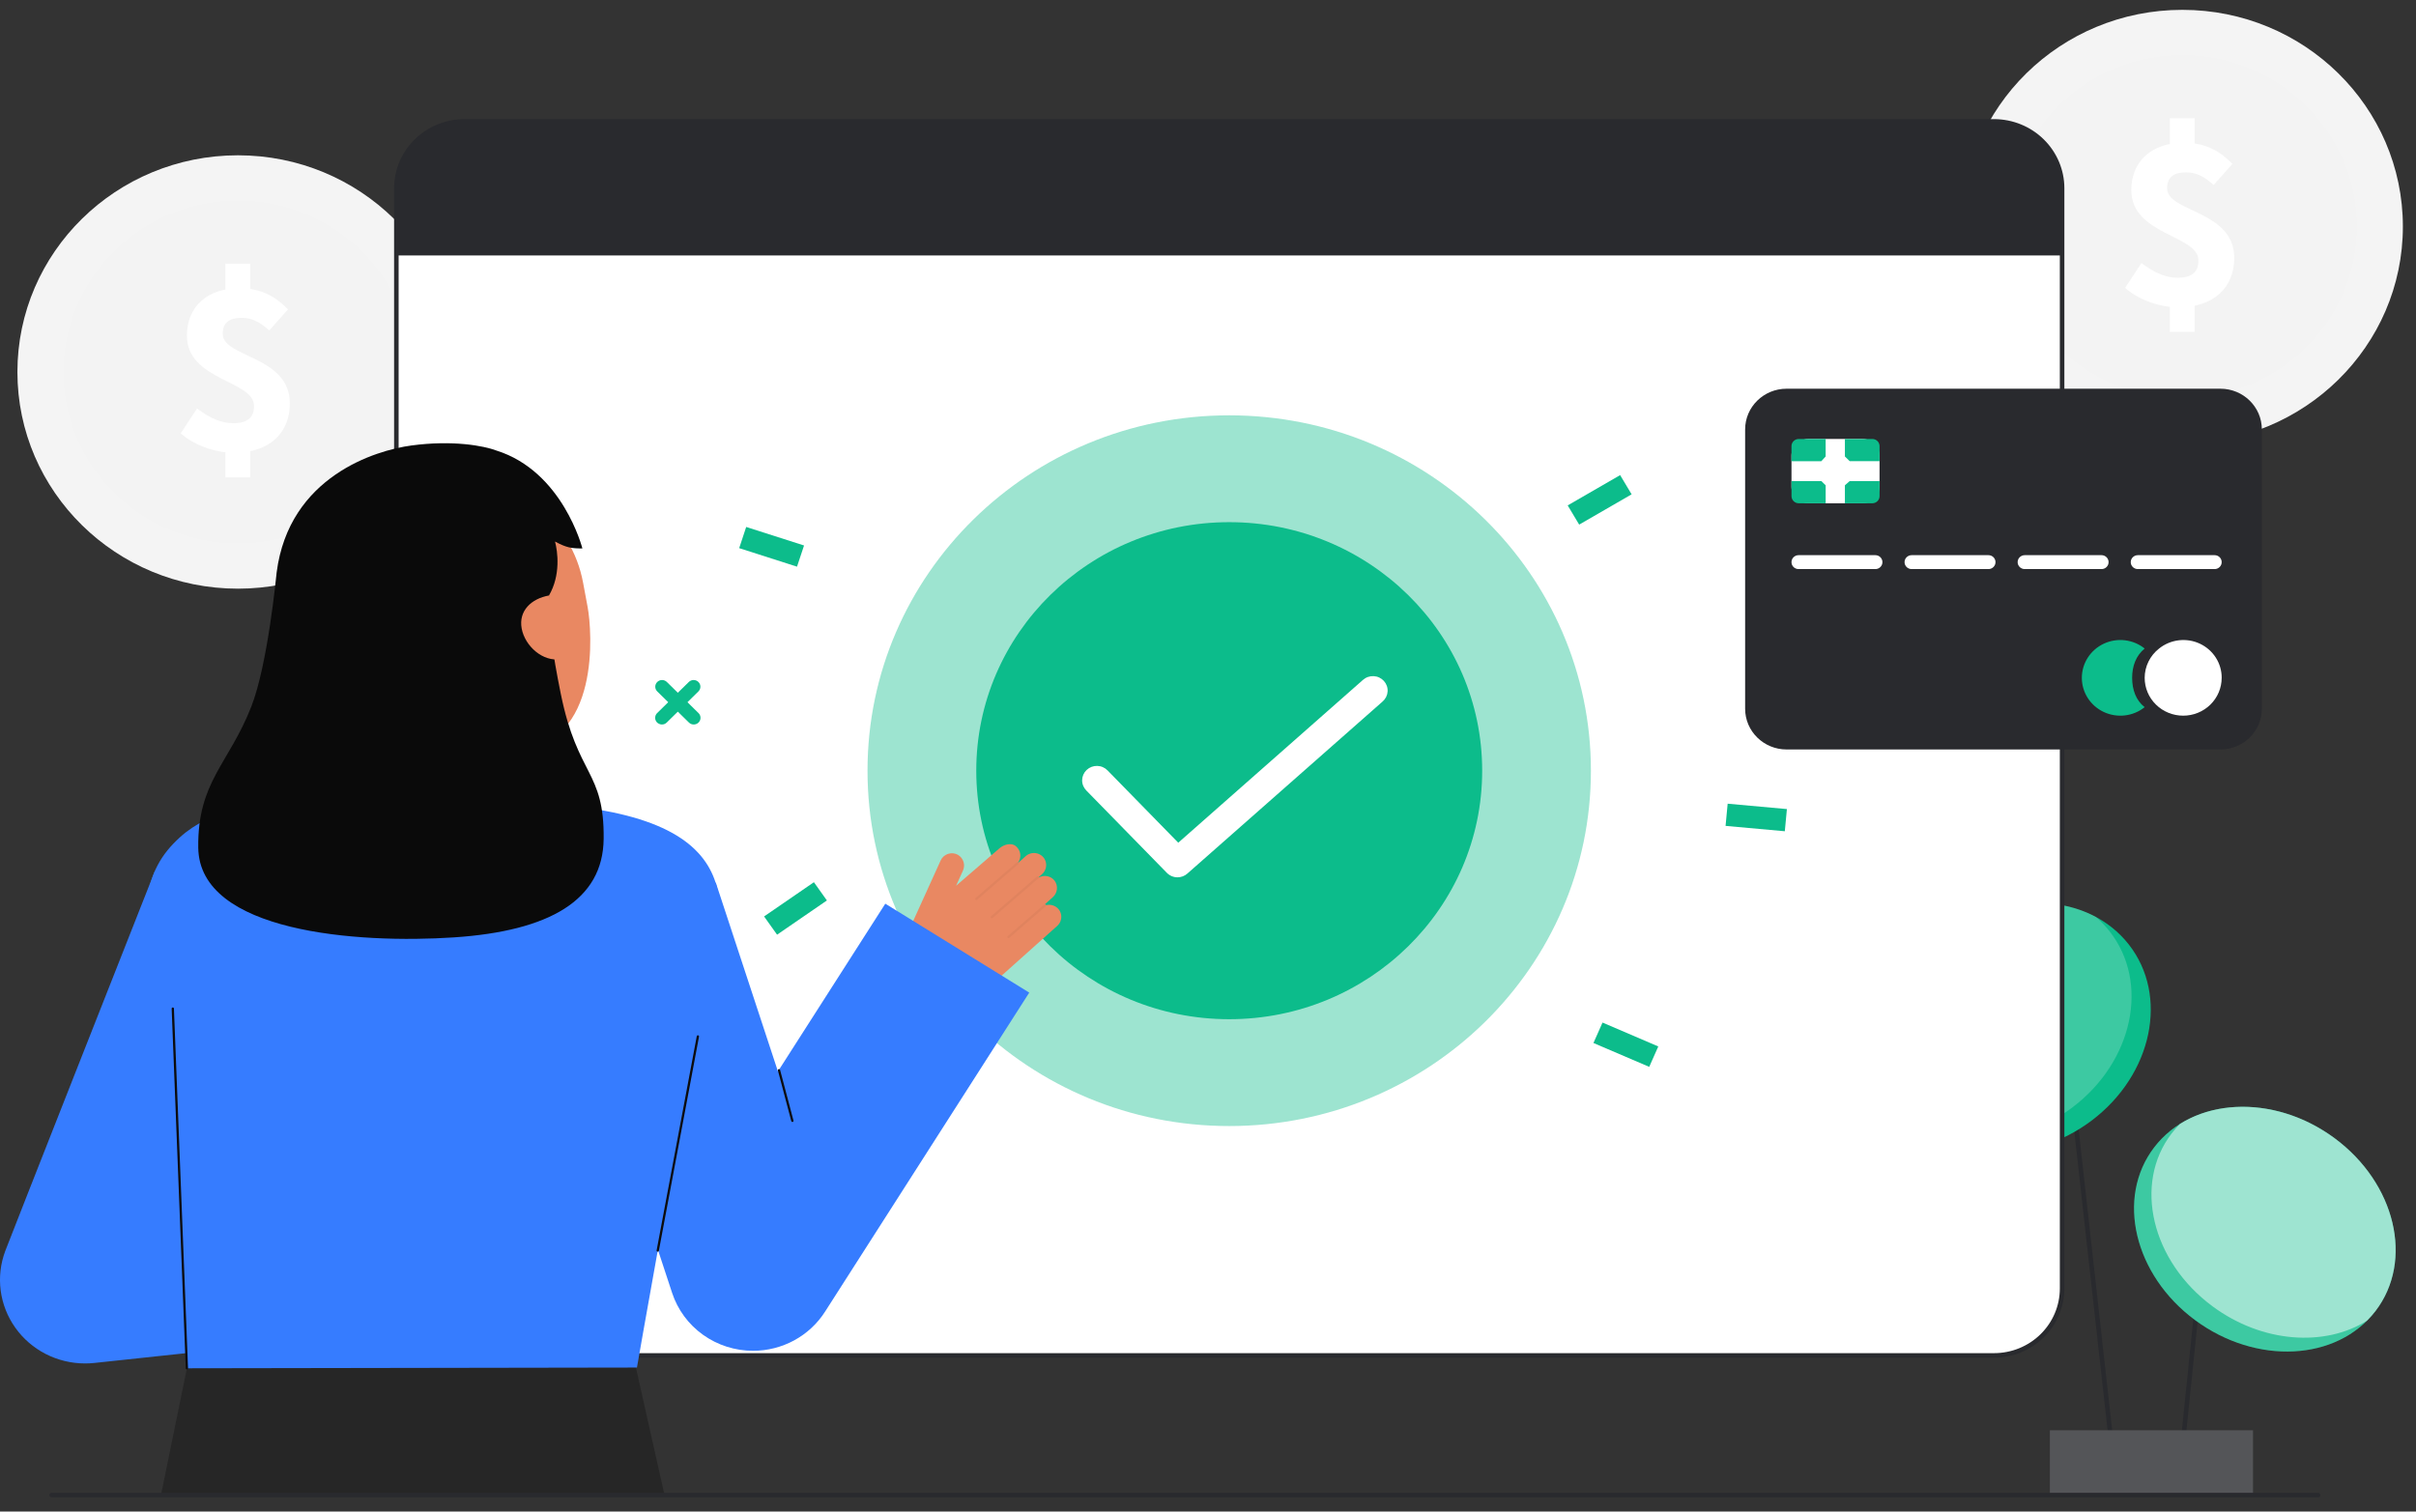 <svg width="155" height="97" viewBox="0 0 155 97" fill="none" xmlns="http://www.w3.org/2000/svg">
<rect x="0" y="0" width="155" height="97" fill="#333333" stroke="none"/>
<g clip-path="url(#clip0_1353_3226)">
<path d="M132.276 62.77L131.986 62.801L135.557 94.871L135.847 94.84L132.276 62.77Z" fill="#292A2E"/>
<path d="M141.524 76.77L139.768 93.85L140.057 93.879L141.814 76.799L141.524 76.77Z" fill="#292A2E"/>
<path d="M144.545 91.785H131.51V95.943H144.545V91.785Z" fill="#292A2E"/>
<path opacity="0.2" d="M144.545 91.785H131.51V95.943H144.545V91.785Z" fill="white"/>
<path d="M152.403 84.13C154.872 80.905 153.695 75.94 149.774 73.04C145.852 70.14 140.671 70.404 138.202 73.63C135.732 76.855 136.91 81.82 140.831 84.72C144.753 87.62 149.934 87.356 152.403 84.13Z" fill="#0CBC8B"/>
<path opacity="0.2" d="M152.403 84.13C154.872 80.905 153.695 75.94 149.774 73.04C145.852 70.14 140.671 70.404 138.202 73.63C135.732 76.855 136.91 81.82 140.831 84.72C144.753 87.62 149.934 87.356 152.403 84.13Z" fill="white"/>
<path opacity="0.5" d="M152.403 84.131C152.237 84.348 152.056 84.555 151.861 84.748C149.143 86.454 145.131 86.186 141.948 83.832C138.026 80.932 136.85 75.967 139.319 72.742C139.485 72.525 139.666 72.319 139.859 72.125C142.58 70.417 146.59 70.687 149.774 73.04C153.696 75.94 154.872 80.906 152.403 84.131Z" fill="white"/>
<path d="M134.212 71.894C138.097 68.947 139.153 63.892 136.57 60.605C133.988 57.317 128.745 57.041 124.86 59.988C120.976 62.935 119.92 67.989 122.502 71.277C125.084 74.565 130.327 74.841 134.212 71.894Z" fill="#0CBC8B"/>
<path opacity="0.2" d="M132.98 71.048C129.972 73.332 126.148 73.68 123.376 72.193C123.056 71.915 122.763 71.608 122.502 71.276C119.919 67.989 120.974 62.934 124.859 59.987C127.868 57.705 131.691 57.356 134.462 58.841C134.783 59.119 135.076 59.427 135.338 59.76C137.921 63.047 136.865 68.101 132.98 71.048Z" fill="white"/>
<path d="M15.267 37.777C23.081 37.777 29.416 31.552 29.416 23.872C29.416 16.192 23.081 9.966 15.267 9.966C7.452 9.966 1.117 16.192 1.117 23.872C1.117 31.552 7.452 37.777 15.267 37.777Z" fill="#F4F4F4"/>
<g opacity="0.05">
<path opacity="0.05" d="M15.266 34.896C21.461 34.896 26.483 29.96 26.483 23.872C26.483 17.784 21.461 12.848 15.266 12.848C9.071 12.848 4.049 17.784 4.049 23.872C4.049 29.96 9.071 34.896 15.266 34.896Z" fill="#292A2E"/>
</g>
<path d="M11.595 27.809L12.641 26.215C13.47 26.839 14.196 27.158 14.967 27.158C15.892 27.158 16.299 26.781 16.299 26.052C16.299 24.402 11.992 24.432 11.992 21.538C11.992 19.678 13.303 18.493 15.371 18.493C16.766 18.493 17.715 19.059 18.477 19.854L17.276 21.205C16.683 20.675 16.181 20.395 15.499 20.395C14.714 20.395 14.289 20.706 14.289 21.427C14.289 22.956 18.595 22.823 18.595 25.887C18.595 27.728 17.356 29.06 14.967 29.06C13.937 29.06 12.516 28.63 11.595 27.809ZM14.464 16.922H16.056V19.231H14.464V16.922ZM14.464 28.098H16.056V30.631H14.464V28.098Z" fill="white"/>
<path d="M140.009 28.443C147.824 28.443 154.158 22.217 154.158 14.537C154.158 6.857 147.824 0.632 140.009 0.632C132.194 0.632 125.859 6.857 125.859 14.537C125.859 22.217 132.194 28.443 140.009 28.443Z" fill="#F4F4F4"/>
<g opacity="0.05">
<path opacity="0.05" d="M140.009 25.561C146.204 25.561 151.226 20.625 151.226 14.537C151.226 8.449 146.204 3.514 140.009 3.514C133.814 3.514 128.792 8.449 128.792 14.537C128.792 20.625 133.814 25.561 140.009 25.561Z" fill="#292A2E"/>
</g>
<path d="M136.338 18.475L137.384 16.88C138.213 17.505 138.939 17.824 139.711 17.824C140.635 17.824 141.042 17.447 141.042 16.717C141.042 15.067 136.735 15.097 136.735 12.203C136.735 10.343 138.046 9.159 140.114 9.159C141.509 9.159 142.458 9.724 143.22 10.519L142.02 11.87C141.426 11.34 140.924 11.061 140.242 11.061C139.457 11.061 139.032 11.372 139.032 12.092C139.032 13.622 143.339 13.488 143.339 16.552C143.339 18.393 142.099 19.726 139.711 19.726C138.68 19.725 137.259 19.295 136.338 18.475ZM139.208 7.587H140.799V9.896H139.208V7.587ZM139.208 18.763H140.799V21.297H139.208V18.763Z" fill="white"/>
<path d="M127.932 7.788H29.793C27.382 7.788 25.429 9.708 25.429 12.077V82.691C25.429 85.059 27.382 86.979 29.793 86.979H127.932C130.342 86.979 132.296 85.059 132.296 82.691V12.077C132.296 9.708 130.342 7.788 127.932 7.788Z" fill="white"/>
<path d="M127.932 87.122H29.792C28.597 87.121 27.451 86.653 26.605 85.823C25.76 84.992 25.285 83.865 25.283 82.691V12.077C25.285 10.902 25.76 9.776 26.605 8.945C27.451 8.114 28.597 7.647 29.792 7.645H127.932C129.127 7.647 130.274 8.114 131.119 8.945C131.964 9.776 132.44 10.902 132.441 12.077V82.691C132.44 83.865 131.964 84.992 131.119 85.823C130.273 86.653 129.127 87.121 127.932 87.122ZM29.792 7.931C28.674 7.933 27.602 8.37 26.811 9.147C26.02 9.924 25.575 10.978 25.574 12.077V82.691C25.575 83.79 26.02 84.843 26.811 85.621C27.602 86.398 28.674 86.835 29.792 86.836H127.932C129.05 86.835 130.122 86.398 130.913 85.621C131.704 84.843 132.149 83.79 132.15 82.691V12.077C132.149 10.978 131.704 9.924 130.913 9.147C130.122 8.37 129.05 7.933 127.932 7.931H29.792Z" fill="#292A2E"/>
<path d="M44.505 46.493C44.448 46.493 44.392 46.482 44.339 46.461C44.286 46.439 44.237 46.407 44.197 46.367L42.161 44.366C42.081 44.285 42.037 44.177 42.038 44.065C42.039 43.952 42.085 43.844 42.166 43.765C42.247 43.685 42.356 43.64 42.471 43.639C42.585 43.638 42.695 43.682 42.778 43.76L44.814 45.761C44.875 45.821 44.917 45.898 44.933 45.981C44.95 46.064 44.942 46.15 44.909 46.228C44.876 46.307 44.82 46.374 44.748 46.421C44.676 46.468 44.592 46.493 44.505 46.493Z" fill="#0CBC8B"/>
<path d="M42.468 46.493C42.381 46.493 42.297 46.468 42.225 46.421C42.153 46.374 42.097 46.307 42.065 46.228C42.031 46.15 42.023 46.064 42.04 45.981C42.056 45.898 42.098 45.821 42.159 45.761L44.196 43.76C44.278 43.682 44.388 43.638 44.502 43.639C44.617 43.64 44.726 43.685 44.807 43.765C44.888 43.844 44.934 43.952 44.935 44.065C44.936 44.177 44.892 44.285 44.812 44.366L42.776 46.367C42.736 46.407 42.688 46.439 42.635 46.461C42.582 46.482 42.525 46.493 42.468 46.493Z" fill="#0CBC8B"/>
<path d="M102.811 65.621L102.229 66.932L105.807 68.464L106.388 67.154L102.811 65.621Z" fill="#0CBC8B"/>
<path d="M103.941 30.49L100.576 32.433L101.313 33.666L104.678 31.723L103.941 30.49Z" fill="#0CBC8B"/>
<path d="M47.873 33.817L47.423 35.176L51.133 36.365L51.584 35.005L47.873 33.817Z" fill="#0CBC8B"/>
<path d="M52.217 56.614L49.02 58.811L49.854 59.982L53.05 57.785L52.217 56.614Z" fill="#0CBC8B"/>
<path d="M110.839 51.576L110.705 53L114.506 53.344L114.64 51.921L110.839 51.576Z" fill="#0CBC8B"/>
<path d="M114.711 41.337C114.653 41.337 114.596 41.326 114.544 41.304C114.491 41.283 114.443 41.251 114.402 41.211L112.366 39.21C112.324 39.17 112.291 39.123 112.268 39.071C112.245 39.019 112.233 38.962 112.232 38.905C112.232 38.848 112.243 38.792 112.265 38.739C112.287 38.687 112.319 38.639 112.36 38.598C112.401 38.558 112.45 38.526 112.504 38.505C112.557 38.483 112.615 38.472 112.673 38.473C112.731 38.473 112.788 38.485 112.841 38.508C112.894 38.53 112.942 38.563 112.983 38.604L115.019 40.605C115.08 40.665 115.122 40.741 115.138 40.825C115.155 40.908 115.147 40.994 115.114 41.072C115.081 41.151 115.025 41.218 114.953 41.265C114.881 41.312 114.797 41.337 114.711 41.337Z" fill="#0CBC8B"/>
<path d="M112.677 41.337C112.59 41.337 112.506 41.312 112.434 41.265C112.362 41.218 112.306 41.151 112.273 41.072C112.24 40.994 112.232 40.908 112.249 40.825C112.265 40.741 112.307 40.665 112.368 40.605L114.404 38.604C114.445 38.563 114.493 38.53 114.546 38.508C114.599 38.485 114.657 38.473 114.714 38.473C114.772 38.472 114.83 38.483 114.884 38.505C114.937 38.526 114.986 38.558 115.027 38.598C115.068 38.639 115.1 38.687 115.122 38.739C115.144 38.792 115.155 38.848 115.155 38.905C115.154 38.962 115.142 39.019 115.119 39.071C115.096 39.123 115.063 39.17 115.021 39.21L112.985 41.211C112.945 41.251 112.896 41.283 112.844 41.304C112.791 41.326 112.734 41.337 112.677 41.337Z" fill="#0CBC8B"/>
<path opacity="0.4" d="M78.861 72.262C91.677 72.262 102.066 62.052 102.066 49.458C102.066 36.863 91.677 26.653 78.861 26.653C66.046 26.653 55.656 36.863 55.656 49.458C55.656 62.052 66.046 72.262 78.861 72.262Z" fill="#0CBC8B"/>
<path d="M78.861 65.406C87.824 65.406 95.09 58.266 95.09 49.458C95.09 40.65 87.824 33.509 78.861 33.509C69.898 33.509 62.633 40.65 62.633 49.458C62.633 58.266 69.898 65.406 78.861 65.406Z" fill="#0CBC8B"/>
<path d="M75.543 56.3C75.416 56.3 75.29 56.275 75.172 56.225C75.055 56.176 74.949 56.104 74.861 56.014L69.696 50.731C69.608 50.643 69.539 50.539 69.493 50.425C69.446 50.311 69.423 50.189 69.425 50.066C69.427 49.944 69.453 49.822 69.503 49.709C69.553 49.597 69.625 49.495 69.715 49.41C69.805 49.325 69.912 49.258 70.028 49.213C70.145 49.169 70.269 49.148 70.394 49.151C70.519 49.154 70.642 49.181 70.757 49.232C70.871 49.282 70.974 49.354 71.059 49.443L75.592 54.079L87.441 43.632C87.534 43.549 87.642 43.485 87.759 43.444C87.877 43.402 88.001 43.384 88.126 43.39C88.251 43.396 88.373 43.426 88.486 43.479C88.599 43.532 88.7 43.606 88.783 43.697C88.867 43.789 88.931 43.896 88.972 44.011C89.013 44.127 89.031 44.25 89.023 44.373C89.016 44.495 88.984 44.615 88.929 44.725C88.874 44.836 88.798 44.934 88.704 45.016L76.174 56.062C76.001 56.215 75.776 56.3 75.543 56.3Z" fill="white"/>
<path d="M132.295 12.076V16.392H25.429V12.076C25.429 10.939 25.889 9.848 26.707 9.044C27.525 8.24 28.635 7.788 29.793 7.788H127.931C129.089 7.788 130.199 8.24 131.017 9.044C131.835 9.848 132.295 10.939 132.295 12.076Z" fill="#292A2E"/>
<path d="M5.454 87.496C4.575 87.496 3.709 87.287 2.93 86.888C2.151 86.488 1.482 85.91 0.98 85.201C0.477 84.493 0.156 83.675 0.044 82.819C-0.068 81.962 0.033 81.092 0.337 80.281C0.645 79.459 8.559 59.383 9.937 55.894L19.46 61.341C18.686 63.303 15.879 70.739 13.625 76.729L17.37 76.329L18.549 86.13L6.045 87.466C5.849 87.487 5.651 87.497 5.454 87.496Z" fill="#367CFF"/>
<path d="M11.991 87.806L10.327 95.943H42.633L40.773 87.652L11.991 87.806Z" fill="#262626"/>
<path d="M36.603 51.719C36.57 51.715 35.653 55.104 28.501 54.577C23.55 54.212 22.343 50.9 22.229 50.9C22.763 50.789 23.63 50.673 23.867 50.548C24.646 50.137 25.214 49.636 25.5 48.56C25.724 47.719 25.838 44.481 25.838 42.856L33.457 44.539C33.351 46.371 32.608 50.62 35.213 51.372C35.646 51.496 36.113 51.611 36.603 51.719Z" fill="#E98862"/>
<path d="M33.194 48.142C30.19 48.375 26.331 47.128 25.599 43.19L24.937 39.637C24.204 35.698 25.715 32.127 29.488 31.449C33.261 30.771 36.676 33.457 37.409 37.395L37.702 38.968C37.982 40.479 38.552 47.726 33.194 48.142Z" fill="#E98862"/>
<path d="M18.975 51.445C16.276 51.642 13.524 51.929 11.538 53.736C9.146 55.913 8.713 58.589 10.239 65.953C11.552 72.289 11.031 75.058 11.909 86.75C11.935 87.094 11.99 87.807 11.99 87.807L40.864 87.76C40.864 87.76 43.569 72.247 45.063 65.092C46.199 59.653 49.183 53.05 36.603 51.719C36.57 51.715 26.48 50.898 18.975 51.445Z" fill="#367CFF"/>
<path d="M11.99 87.878C11.972 87.878 11.954 87.871 11.94 87.858C11.926 87.846 11.918 87.828 11.918 87.809L11.013 64.727C11.012 64.708 11.019 64.689 11.032 64.675C11.045 64.662 11.063 64.653 11.083 64.653C11.092 64.652 11.102 64.653 11.111 64.656C11.12 64.659 11.129 64.664 11.136 64.671C11.143 64.677 11.149 64.685 11.152 64.694C11.156 64.702 11.158 64.712 11.158 64.721L12.063 87.804C12.064 87.823 12.057 87.841 12.044 87.855C12.031 87.869 12.012 87.877 11.993 87.878L11.99 87.878Z" fill="#0C0C0C"/>
<path d="M58.321 59.687L60.35 55.215C60.394 55.117 60.459 55.029 60.54 54.957C60.621 54.884 60.717 54.83 60.821 54.795C60.925 54.762 61.035 54.749 61.144 54.759C61.253 54.769 61.358 54.802 61.454 54.854C61.627 54.956 61.756 55.118 61.815 55.308C61.874 55.498 61.859 55.703 61.773 55.883L61.338 56.842L64.114 54.444C64.418 54.172 64.968 54.029 65.256 54.384C65.376 54.514 65.448 54.679 65.46 54.854C65.471 55.029 65.422 55.202 65.321 55.346C65.324 55.349 65.327 55.351 65.33 55.354C65.332 55.356 65.333 55.359 65.335 55.362L65.803 54.942C65.89 54.865 65.994 54.807 66.106 54.774C66.218 54.74 66.337 54.732 66.453 54.749C66.569 54.767 66.68 54.809 66.777 54.874C66.874 54.939 66.955 55.024 67.015 55.123C67.105 55.282 67.138 55.466 67.106 55.645C67.075 55.824 66.982 55.987 66.843 56.107L66.644 56.286C66.646 56.294 66.647 56.302 66.647 56.311C66.81 56.221 67.001 56.191 67.184 56.227C67.368 56.262 67.532 56.36 67.649 56.504C67.772 56.665 67.828 56.866 67.807 57.066C67.785 57.266 67.688 57.451 67.534 57.584L67.04 58.027C67.051 58.026 67.063 58.027 67.074 58.031C67.085 58.035 67.094 58.041 67.102 58.05C67.111 58.06 67.117 58.073 67.118 58.086C67.287 58.046 67.463 58.061 67.622 58.129C67.78 58.197 67.911 58.314 67.995 58.463C68.08 58.62 68.109 58.802 68.076 58.977C68.043 59.153 67.95 59.313 67.814 59.43L63.634 63.17C63.049 63.693 62.319 64.033 61.536 64.145C60.754 64.258 59.955 64.138 59.242 63.802C58.628 63.512 58.152 62.997 57.917 62.368C57.682 61.739 57.706 61.045 57.984 60.433L58.321 59.687Z" fill="#E98862"/>
<g opacity="0.2">
<path opacity="0.2" d="M62.585 57.733C62.598 57.747 62.616 57.755 62.635 57.756C62.654 57.757 62.673 57.751 62.687 57.738L65.324 55.454C65.332 55.448 65.337 55.441 65.342 55.432C65.346 55.424 65.348 55.414 65.349 55.405C65.349 55.396 65.348 55.386 65.345 55.377C65.342 55.368 65.337 55.36 65.331 55.353C65.324 55.346 65.317 55.34 65.308 55.336C65.3 55.332 65.29 55.33 65.281 55.329C65.271 55.329 65.262 55.33 65.253 55.333C65.244 55.336 65.235 55.341 65.228 55.347L62.591 57.631C62.584 57.637 62.578 57.645 62.574 57.653C62.57 57.662 62.567 57.671 62.566 57.68C62.566 57.69 62.567 57.699 62.57 57.708C62.573 57.717 62.578 57.725 62.585 57.732L62.585 57.733Z" fill="#0C0C0C"/>
</g>
<g opacity="0.2">
<path opacity="0.2" d="M63.578 58.904C63.591 58.918 63.608 58.926 63.628 58.927C63.647 58.928 63.665 58.922 63.679 58.909L66.623 56.36C66.63 56.354 66.636 56.346 66.64 56.338C66.644 56.329 66.647 56.32 66.647 56.311C66.648 56.301 66.647 56.292 66.643 56.283C66.64 56.274 66.635 56.266 66.629 56.259C66.616 56.245 66.598 56.237 66.579 56.236C66.56 56.235 66.541 56.241 66.526 56.253L63.583 58.802C63.576 58.808 63.57 58.816 63.566 58.824C63.562 58.833 63.559 58.842 63.559 58.851C63.558 58.86 63.559 58.87 63.562 58.879C63.566 58.888 63.571 58.896 63.577 58.903L63.578 58.904Z" fill="#0C0C0C"/>
</g>
<g opacity="0.2">
<path opacity="0.2" d="M64.646 60.178C64.659 60.192 64.677 60.2 64.696 60.201C64.715 60.202 64.734 60.196 64.748 60.184L67.096 58.15C67.11 58.138 67.119 58.12 67.12 58.101C67.121 58.082 67.115 58.063 67.102 58.049C67.089 58.035 67.071 58.026 67.052 58.025C67.033 58.024 67.014 58.03 66.999 58.043L64.652 60.076C64.644 60.083 64.639 60.09 64.634 60.098C64.63 60.107 64.628 60.116 64.627 60.125C64.626 60.135 64.628 60.144 64.631 60.153C64.634 60.162 64.639 60.17 64.645 60.177L64.646 60.178Z" fill="#0C0C0C"/>
</g>
<path d="M35.978 44.526C35.439 41.864 35.192 40.087 35.221 38.214C35.98 36.904 35.78 35.402 35.608 34.753C36.352 35.152 36.663 35.196 37.364 35.196C37.364 35.196 36.108 30.242 31.839 28.91C31.054 28.61 29.05 28.23 26.389 28.589C24.126 28.894 18.547 30.557 17.749 36.73V36.733C17.723 36.938 17.187 42.626 16.119 45.354C14.683 49.023 12.668 50.162 12.719 54.395C12.784 59.839 22.969 60.564 29.112 60.156C35.255 59.748 38.683 57.764 38.728 53.84C38.778 49.444 37.057 49.852 35.978 44.526Z" fill="#0A0A0A"/>
<path d="M35.98 42.294C34.833 42.5 33.679 41.462 33.469 40.335C33.26 39.208 34.074 38.42 35.22 38.214L35.98 42.294Z" fill="#E98862"/>
<path d="M48.313 86.685C47.16 86.685 46.036 86.325 45.103 85.659C44.17 84.992 43.477 84.052 43.121 82.973L35.543 59.939L45.923 56.641L49.909 68.756L56.797 57.992L66.032 63.699L52.929 84.177C52.438 84.945 51.757 85.577 50.95 86.016C50.143 86.454 49.235 86.685 48.313 86.685Z" fill="#367CFF"/>
<path d="M42.198 80.325C42.193 80.325 42.189 80.325 42.184 80.324C42.165 80.32 42.149 80.31 42.138 80.294C42.127 80.278 42.123 80.259 42.126 80.241L44.702 66.497C44.706 66.479 44.717 66.462 44.733 66.451C44.749 66.441 44.768 66.436 44.787 66.44C44.806 66.443 44.823 66.454 44.834 66.47C44.845 66.485 44.849 66.504 44.846 66.523L42.269 80.267C42.266 80.283 42.257 80.298 42.244 80.309C42.231 80.319 42.215 80.325 42.198 80.325Z" fill="#0C0C0C"/>
<path d="M50.836 72.001C50.82 72.001 50.804 71.995 50.792 71.986C50.779 71.976 50.77 71.962 50.766 71.947L49.908 68.698C49.905 68.689 49.905 68.68 49.906 68.671C49.907 68.661 49.91 68.652 49.915 68.644C49.92 68.636 49.927 68.629 49.934 68.623C49.942 68.618 49.95 68.614 49.96 68.611C49.969 68.609 49.979 68.608 49.988 68.61C49.998 68.611 50.007 68.614 50.015 68.619C50.023 68.624 50.03 68.63 50.036 68.637C50.042 68.645 50.046 68.653 50.048 68.662L50.907 71.911C50.911 71.93 50.909 71.949 50.899 71.965C50.889 71.982 50.873 71.993 50.854 71.998C50.849 72 50.842 72.001 50.836 72.001Z" fill="#0C0C0C"/>
<path d="M3.311 96.086H148.719C148.757 96.086 148.794 96.071 148.821 96.044C148.849 96.017 148.864 95.981 148.864 95.943C148.864 95.905 148.849 95.869 148.821 95.842C148.794 95.815 148.757 95.8 148.719 95.8H3.311C3.273 95.8 3.236 95.815 3.209 95.842C3.181 95.869 3.166 95.905 3.166 95.943C3.166 95.981 3.181 96.017 3.209 96.044C3.236 96.071 3.273 96.086 3.311 96.086Z" fill="#292A2E"/>
<path d="M114.619 48.096L142.452 48.096C143.92 48.096 145.11 46.926 145.11 45.483V27.558C145.11 26.114 143.92 24.945 142.452 24.945L114.619 24.945C113.151 24.945 111.96 26.114 111.96 27.558V45.483C111.96 46.926 113.151 48.096 114.619 48.096Z" fill="#292A2E"/>
<path d="M119.497 28.17H116.021C115.421 28.17 114.934 28.648 114.934 29.239V31.228C114.934 31.818 115.421 32.297 116.021 32.297H119.497C120.097 32.297 120.584 31.818 120.584 31.228V29.239C120.584 28.648 120.097 28.17 119.497 28.17Z" fill="white"/>
<path d="M120.585 28.628V29.596H118.67L118.361 29.293V28.171H120.119C120.18 28.171 120.24 28.182 120.297 28.205C120.353 28.228 120.405 28.262 120.448 28.304C120.491 28.347 120.526 28.397 120.549 28.453C120.572 28.508 120.585 28.568 120.585 28.628Z" fill="#0CBC8B"/>
<path d="M120.585 30.871V31.839C120.585 31.961 120.536 32.077 120.448 32.163C120.361 32.248 120.243 32.297 120.119 32.297H118.361V31.143L118.67 30.87L120.585 30.871Z" fill="#0CBC8B"/>
<path d="M117.126 28.17V29.293L116.848 29.597H114.934V28.628C114.934 28.568 114.946 28.509 114.969 28.453C114.992 28.398 115.027 28.347 115.07 28.305C115.113 28.262 115.164 28.229 115.221 28.206C115.277 28.183 115.338 28.171 115.399 28.171L117.126 28.17Z" fill="#0CBC8B"/>
<path d="M117.127 31.144V32.297H115.4C115.339 32.297 115.278 32.285 115.222 32.262C115.165 32.239 115.114 32.205 115.071 32.163C115.028 32.12 114.993 32.07 114.97 32.014C114.947 31.959 114.935 31.899 114.935 31.84V30.871H116.849L117.127 31.144Z" fill="#0CBC8B"/>
<path d="M142.533 43.499C142.533 44.143 142.273 44.761 141.81 45.216C141.347 45.672 140.718 45.927 140.063 45.927C139.408 45.927 138.78 45.672 138.316 45.216C137.853 44.761 137.593 44.143 137.593 43.499C137.593 43.138 137.677 42.781 137.837 42.455C137.997 42.129 138.231 41.843 138.519 41.618C138.88 41.328 139.318 41.145 139.781 41.09C140.244 41.035 140.713 41.11 141.134 41.307C141.555 41.505 141.91 41.816 142.158 42.204C142.406 42.592 142.536 43.041 142.534 43.499H142.533Z" fill="white"/>
<path d="M137.593 45.381C137.231 45.671 136.792 45.855 136.329 45.91C135.865 45.965 135.394 45.889 134.972 45.693C134.55 45.495 134.193 45.185 133.944 44.797C133.694 44.409 133.562 43.959 133.562 43.499C133.562 43.04 133.694 42.59 133.944 42.202C134.193 41.814 134.55 41.504 134.972 41.306C135.394 41.109 135.865 41.034 136.329 41.089C136.792 41.145 137.231 41.328 137.593 41.618C137.037 42.073 136.789 42.741 136.789 43.499C136.789 44.258 137.037 44.956 137.593 45.381Z" fill="#0CBC8B"/>
<path d="M120.314 35.627H115.388C115.137 35.627 114.934 35.827 114.934 36.074V36.074C114.934 36.321 115.137 36.52 115.388 36.52H120.314C120.565 36.52 120.769 36.321 120.769 36.074V36.074C120.769 35.827 120.565 35.627 120.314 35.627Z" fill="white"/>
<path d="M127.569 35.627H122.643C122.392 35.627 122.188 35.827 122.188 36.074V36.074C122.188 36.321 122.392 36.52 122.643 36.52H127.569C127.82 36.52 128.023 36.321 128.023 36.074V36.074C128.023 35.827 127.82 35.627 127.569 35.627Z" fill="white"/>
<path d="M134.824 35.627H129.898C129.647 35.627 129.443 35.827 129.443 36.074V36.074C129.443 36.321 129.647 36.52 129.898 36.52H134.824C135.075 36.52 135.278 36.321 135.278 36.074V36.074C135.278 35.827 135.075 35.627 134.824 35.627Z" fill="white"/>
<path d="M142.08 35.627H137.154C136.903 35.627 136.699 35.827 136.699 36.074V36.074C136.699 36.321 136.903 36.52 137.154 36.52H142.08C142.331 36.52 142.534 36.321 142.534 36.074V36.074C142.534 35.827 142.331 35.627 142.08 35.627Z" fill="white"/>
</g>
<defs>
<clipPath id="clip0_1353_3226">
<rect width="154.158" height="95.454" fill="white" transform="translate(0 0.632)"/>
</clipPath>
</defs>
</svg>

